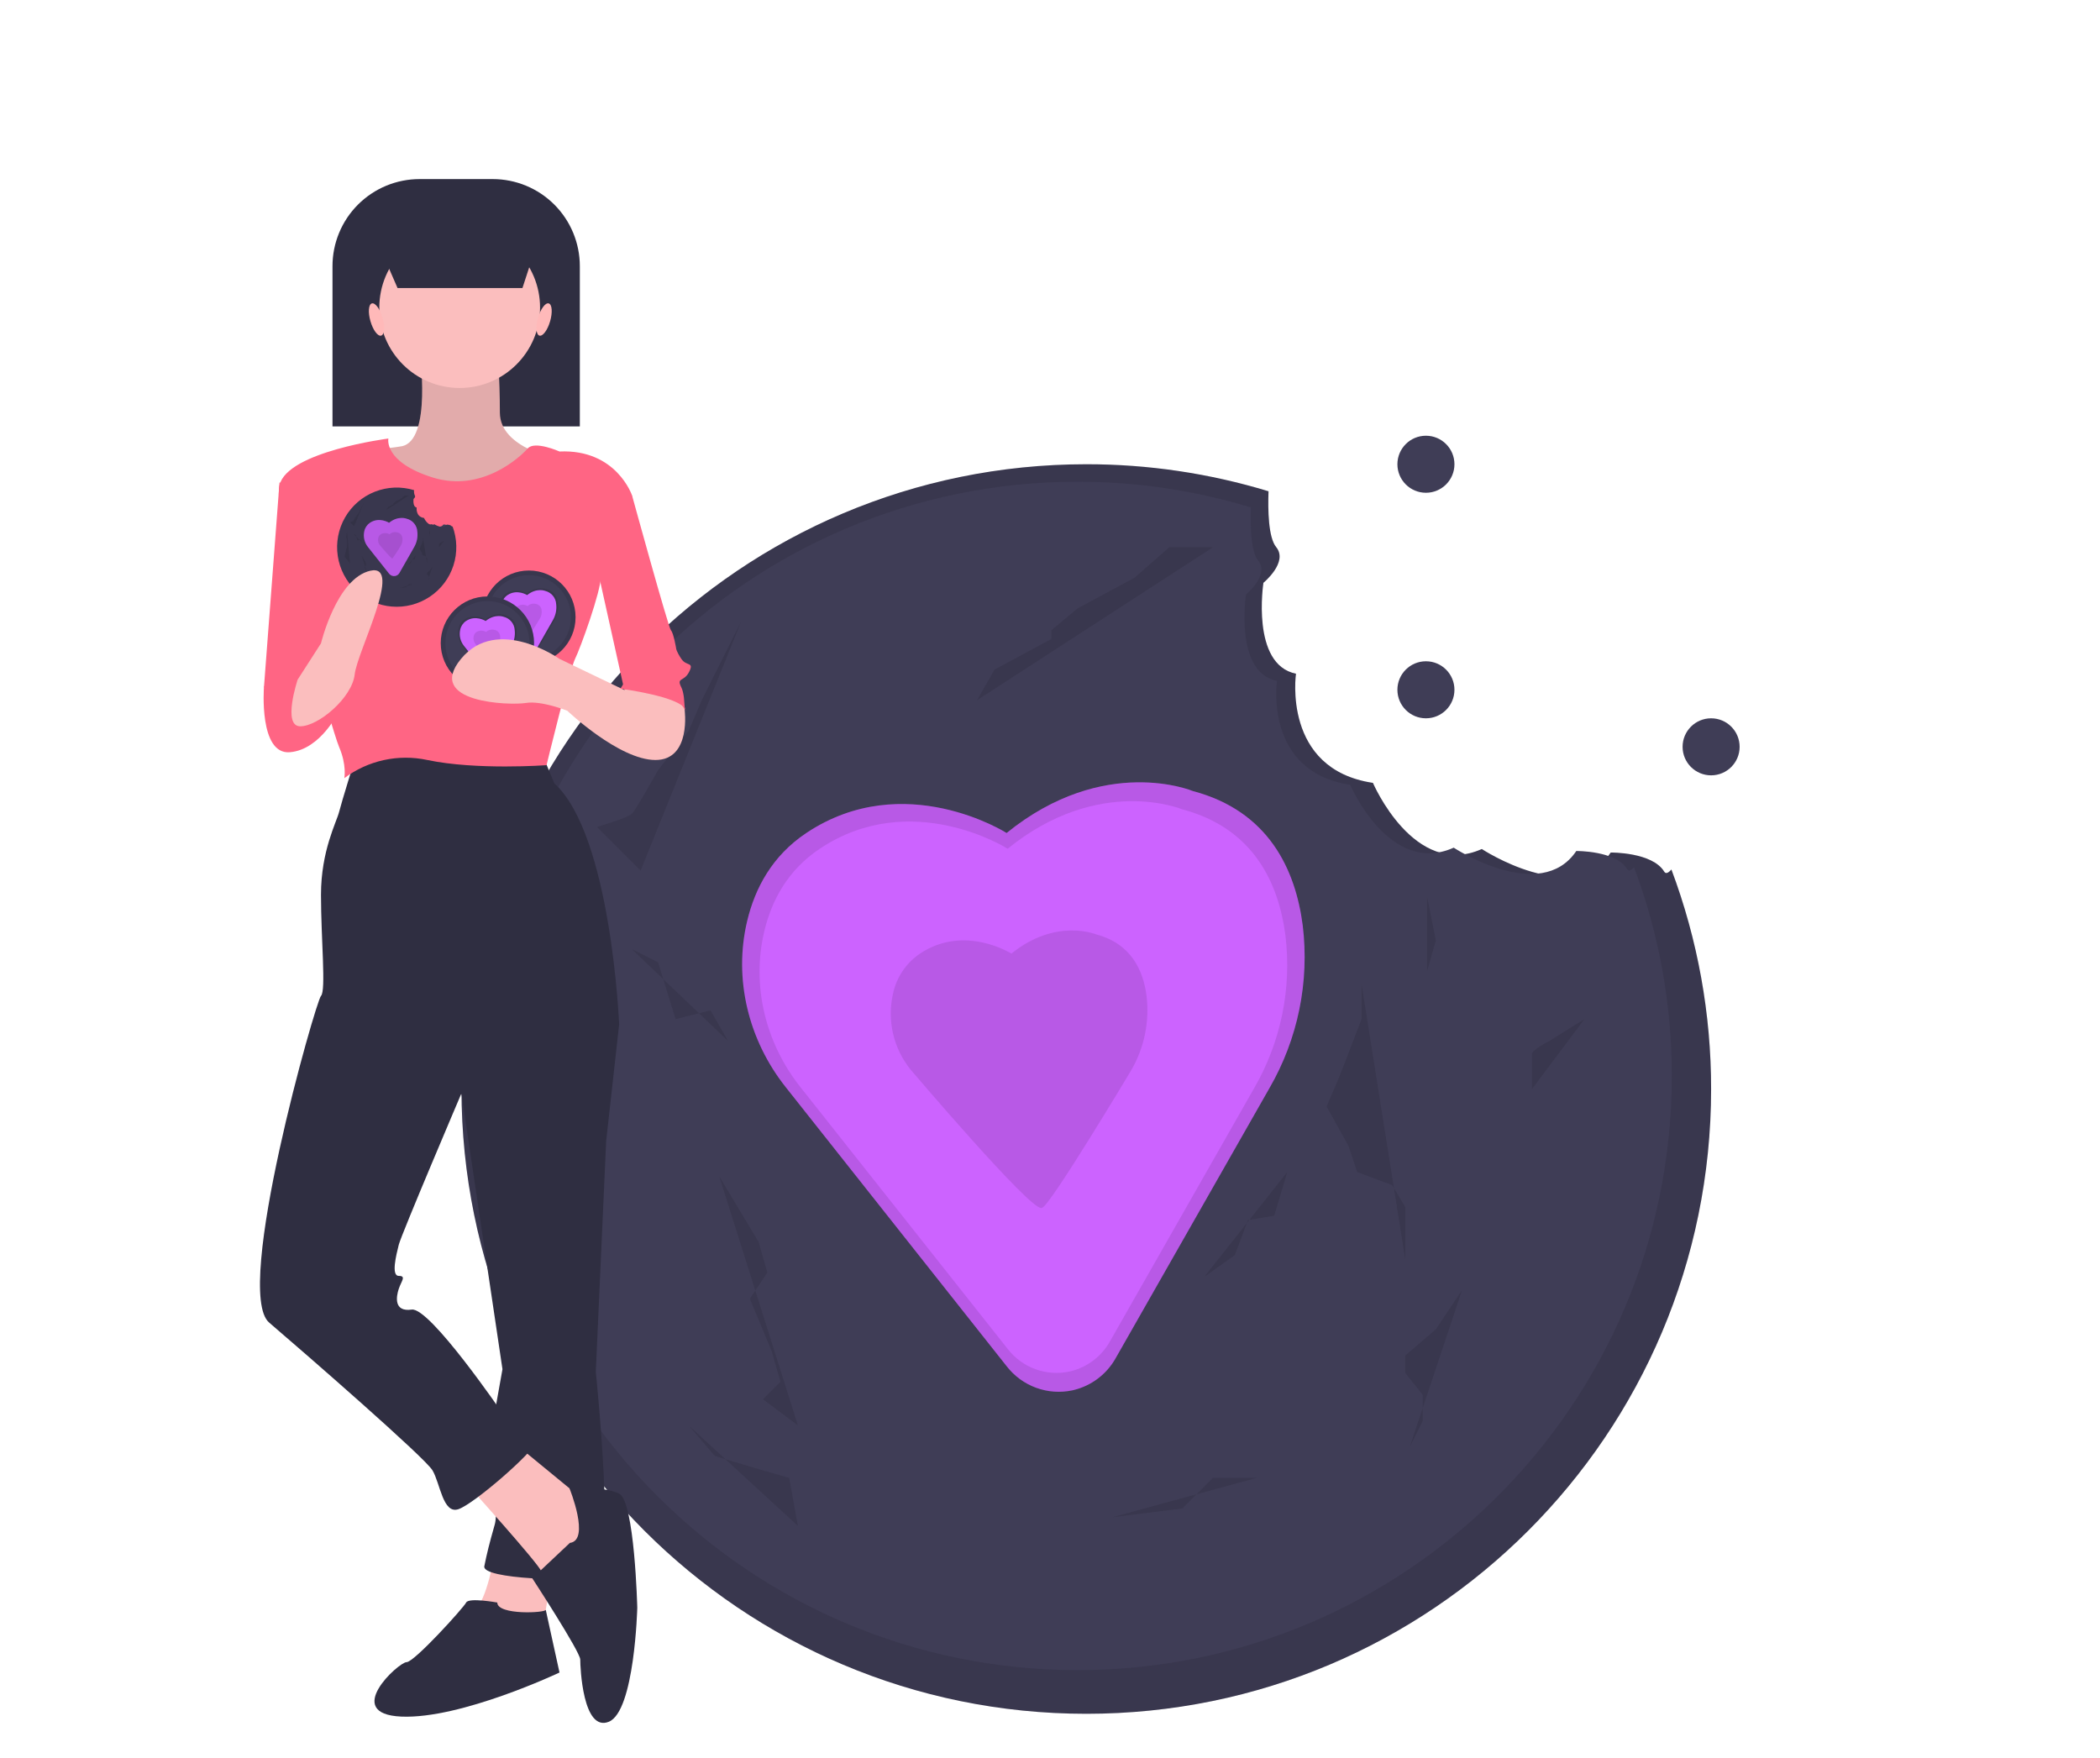 <svg width="810" height="678" viewBox="0 0 810 678" fill="none" xmlns="http://www.w3.org/2000/svg">
<g id="undraw_cookie_love_ulvn 1" filter="url(#filter0_d)">
<path id="Vector" d="M550 186.079C556.075 186.079 561 181.154 561 175.079C561 169.004 556.075 164.079 550 164.079C543.925 164.079 539 169.004 539 175.079C539 181.154 543.925 186.079 550 186.079Z" fill="#3F3D56"/>
<path id="Vector_2" d="M550 273.079C556.075 273.079 561 268.154 561 262.079C561 256.004 556.075 251.079 550 251.079C543.925 251.079 539 256.004 539 262.079C539 268.154 543.925 273.079 550 273.079Z" fill="#3F3D56"/>
<path id="Vector_3" d="M660 295.079C666.075 295.079 671 290.154 671 284.079C671 278.004 666.075 273.079 660 273.079C653.925 273.079 649 278.004 649 284.079C649 290.154 653.925 295.079 660 295.079Z" fill="#3F3D56"/>
<path id="Vector_4" d="M641.916 332.235C637.322 324.658 621.277 324.854 621.277 324.854C606.668 346.56 571.551 323.503 571.551 323.503C545.469 335.172 529.555 297.986 529.555 297.986C494.46 292.738 499.882 255.879 499.882 255.879C482.421 252.374 487.32 220.805 487.32 220.805C487.32 220.805 497.009 212.859 492.241 207.046C489.21 203.351 489.022 192.744 489.286 185.504C466.502 178.574 442.815 175.061 419 175.079C285.899 175.079 178 282.978 178 416.079C178 549.18 285.899 657.079 419 657.079C552.101 657.079 660 549.18 660 416.079C660.029 387.163 654.842 358.479 644.688 331.404C643.451 332.801 642.492 333.184 641.916 332.235Z" fill="#3F3D56"/>
<path id="Vector_5" opacity="0.1" d="M641.916 332.235C637.322 324.658 621.277 324.854 621.277 324.854C606.668 346.56 571.551 323.503 571.551 323.503C545.469 335.172 529.555 297.986 529.555 297.986C494.46 292.738 499.882 255.879 499.882 255.879C482.421 252.374 487.32 220.805 487.32 220.805C487.32 220.805 497.009 212.859 492.241 207.046C489.21 203.351 489.022 192.744 489.286 185.504C466.502 178.574 442.815 175.061 419 175.079C285.899 175.079 178 282.978 178 416.079C178 549.18 285.899 657.079 419 657.079C552.101 657.079 660 549.18 660 416.079C660.029 387.163 654.842 358.479 644.688 331.404C643.451 332.801 642.492 333.184 641.916 332.235Z" fill="black"/>
<path id="Vector_6" d="M627.633 331.283C623.265 324.078 608.005 324.264 608.005 324.264C594.111 344.907 560.713 322.979 560.713 322.979C535.908 334.076 520.772 298.711 520.772 298.711C487.395 293.72 492.552 258.665 492.552 258.665C475.946 255.331 480.605 225.308 480.605 225.308C480.605 225.308 489.82 217.751 485.285 212.223C482.402 208.708 482.224 198.621 482.475 191.735C460.806 185.144 438.279 181.803 415.629 181.82C289.044 181.82 186.427 284.438 186.427 411.023C186.427 537.608 289.044 640.226 415.629 640.226C542.215 640.226 644.832 537.608 644.832 411.023C644.86 383.523 639.926 356.243 630.269 330.493C629.093 331.821 628.181 332.186 627.633 331.283Z" fill="#3F3D56"/>
<path id="Vector_7" d="M388.262 317.317C388.262 317.317 348.737 292.164 311.009 317.317C297.804 326.12 291.202 338.664 288.198 351.253C282.856 373.636 288.714 397.233 302.997 415.275L388.349 523.087C391.276 526.843 395.201 529.7 399.675 531.33C404.149 532.96 408.991 533.299 413.648 532.307C413.833 532.265 414.019 532.222 414.206 532.177C417.579 531.347 420.746 529.835 423.512 527.735C426.278 525.635 428.585 522.99 430.291 519.964L489.649 415.725C500.631 396.742 505.132 374.699 502.473 352.93C499.689 331.493 489.395 308.895 460.125 301.147C460.125 301.147 425.99 286.775 388.262 317.317Z" fill="#CC63FF"/>
<path id="Vector_8" opacity="0.1" d="M388.262 317.317C388.262 317.317 348.737 292.164 311.009 317.317C297.804 326.12 291.202 338.664 288.198 351.253C282.856 373.636 288.714 397.233 302.997 415.275L388.349 523.087C391.276 526.843 395.201 529.7 399.675 531.33C404.149 532.96 408.991 533.299 413.648 532.307C413.833 532.265 414.019 532.222 414.206 532.177C417.579 531.347 420.746 529.835 423.512 527.735C426.278 525.635 428.585 522.99 430.291 519.964L489.649 415.725C500.631 396.742 505.132 374.699 502.473 352.93C499.689 331.493 489.395 308.895 460.125 301.147C460.125 301.147 425.99 286.775 388.262 317.317Z" fill="black"/>
<path id="Vector_9" d="M388.664 323.387C388.664 323.387 351.587 299.792 316.196 323.387C303.809 331.645 297.615 343.412 294.797 355.221C289.787 376.218 295.282 398.354 308.68 415.278L388.746 516.414C391.491 519.937 395.173 522.617 399.37 524.146C403.567 525.675 408.109 525.993 412.478 525.062C412.652 525.023 412.826 524.983 413.002 524.941C416.165 524.162 419.136 522.744 421.731 520.774C424.326 518.803 426.49 516.323 428.09 513.484L483.773 415.7C494.074 397.893 498.296 377.215 495.802 356.795C493.19 336.685 483.533 315.487 456.077 308.219C456.077 308.219 424.056 294.736 388.664 323.387Z" fill="#CC63FF"/>
<path id="Vector_10" opacity="0.1" d="M390.107 363.844C390.107 363.844 372.068 352.364 354.849 363.844C349.503 367.462 345.77 373.015 344.438 379.332C343.286 384.396 343.294 389.656 344.464 394.716C345.634 399.777 347.934 404.507 351.193 408.551C351.193 408.551 397.375 462.931 401.693 461.964C401.778 461.945 401.863 461.925 401.948 461.905C405.059 461.158 436.38 408.757 436.38 408.757C441.392 400.093 443.446 390.033 442.232 380.097C440.962 370.313 436.264 360 422.905 356.464C422.905 356.464 407.326 349.904 390.107 363.844Z" fill="black"/>
<path id="Vector_11" opacity="0.1" d="M277.434 449.785L282.49 458.212L292.601 475.065L295.972 486.862L289.231 496.974L297.657 517.198L301.028 528.995L294.287 535.736L307.769 545.848" fill="black"/>
<path id="Vector_12" opacity="0.1" d="M525.175 375.631V389.114L516.748 411.023L511.692 422.82L520.119 437.988L523.49 448.1L536.972 453.156L542.028 461.583V481.806" fill="black"/>
<path id="Vector_13" opacity="0.1" d="M611.126 389.114L597.643 397.541C597.643 397.541 590.902 400.911 590.902 402.597V416.079" fill="black"/>
<path id="Vector_14" opacity="0.1" d="M550.455 341.925L553.825 358.778L550.455 370.576" fill="black"/>
<path id="Vector_15" opacity="0.1" d="M563.937 493.604L553.825 508.771L542.028 518.883V525.624L548.769 534.051V544.163L543.713 554.275" fill="black"/>
<path id="Vector_16" opacity="0.1" d="M467.874 207.1H451.021L437.538 218.897L415.629 230.694L405.517 239.121V242.492L383.608 254.289L376.867 266.086" fill="black"/>
<path id="Vector_17" opacity="0.1" d="M285.86 235.75L270.692 266.086L265.636 277.883L253.839 293.051C253.839 293.051 245.413 308.219 243.727 309.904C242.042 311.59 230.245 314.96 230.245 314.96L247.098 331.813" fill="black"/>
<path id="Vector_18" opacity="0.1" d="M218.448 352.037L215.077 373.946L218.448 387.429V411.023L208.336 454.841L218.448 466.638L230.245 481.806" fill="black"/>
<path id="Vector_19" opacity="0.1" d="M243.727 362.149L253.839 367.205L260.58 389.114L274.063 385.743L280.804 397.541" fill="black"/>
<path id="Vector_20" opacity="0.1" d="M429.112 581.24L456.077 577.869L467.874 566.072H484.727" fill="black"/>
<path id="Vector_21" opacity="0.1" d="M265.636 545.848L275.748 557.645L292.601 562.701L304.399 566.072L307.769 584.61" fill="black"/>
<path id="Vector_22" opacity="0.1" d="M464.503 488.548L476.301 480.121L481.357 466.638L491.469 464.953L496.524 448.1" fill="black"/>
<path id="Vector_23" d="M161.837 65.079H190.056C198.965 65.079 207.509 68.618 213.809 74.918C220.109 81.218 223.648 89.762 223.648 98.671V160.482H128.245V98.671C128.245 94.26 129.114 89.892 130.802 85.816C132.49 81.74 134.965 78.037 138.084 74.918C141.203 71.799 144.907 69.324 148.982 67.636C153.058 65.948 157.426 65.079 161.837 65.079Z" fill="#2F2E41"/>
<path id="Vector_24" d="M190.808 595.161C190.808 595.161 187.808 614.161 182.808 617.161C177.808 620.161 208.808 627.161 208.808 627.161L213.808 597.161L190.808 595.161Z" fill="#FBBEBE"/>
<path id="Vector_25" d="M227.808 378.161L238.808 391.161L233.808 436.161L229.808 525.161C229.808 525.161 237.808 602.161 229.808 604.161C221.808 606.161 185.808 605.161 186.808 600.161C187.808 595.161 188.808 591.161 190.808 584.161C192.808 577.161 188.808 552.161 188.808 552.161L193.808 524.161L175.808 403.161L227.808 378.161Z" fill="#2F2E41"/>
<path id="Vector_26" d="M191.808 614.16C191.808 614.16 180.808 612.16 179.808 614.16C178.808 616.16 159.808 637.16 156.808 637.16C153.808 637.16 131.808 657.16 154.808 658.16C177.808 659.16 215.808 641.16 215.808 641.16C215.808 641.16 210.216 615.714 210.512 616.937C210.808 618.161 191.808 619.16 191.808 614.16Z" fill="#2F2E41"/>
<path id="Vector_27" d="M179.808 568.161C179.808 568.161 207.808 599.161 208.808 602.161C209.808 605.161 224.808 602.161 224.808 602.161L230.808 582.161L225.808 575.161L197.808 552.161L179.808 568.161Z" fill="#FBBEBE"/>
<path id="Vector_28" d="M219.808 591.16L205.308 604.809C205.308 604.809 223.808 633.16 223.808 636.16C223.808 639.16 224.808 664.16 234.808 660.16C244.808 656.16 245.808 616.16 245.808 616.16C245.808 616.16 244.808 575.16 238.808 572.16C232.808 569.16 219.657 570.108 219.657 570.108C219.657 570.108 227.808 590.16 219.808 591.16Z" fill="#2F2E41"/>
<path id="Vector_29" d="M136.808 289.161C136.808 289.161 131.808 305.161 130.808 309.161C129.808 313.161 123.808 324.161 123.808 341.161C123.808 358.161 125.808 378.161 123.808 380.161C121.808 382.161 89.808 494.161 103.808 506.161C117.808 518.161 163.808 558.161 166.808 563.161C169.808 568.161 170.808 580.161 176.808 578.161C182.808 576.161 205.808 556.161 206.808 552.161C207.808 548.161 193.808 541.161 193.808 541.161C193.808 541.161 165.808 500.161 158.808 501.161C151.808 502.161 152.808 496.161 153.808 493.161C154.808 490.161 156.808 488.161 153.808 488.161C150.808 488.161 152.808 480.161 153.808 476.161C154.808 472.161 177.808 418.161 177.808 418.161L238.808 391.161C238.808 391.161 235.808 318.161 213.808 298.161L208.808 286.161C208.808 286.161 152.808 282.161 136.808 289.161Z" fill="#2F2E41"/>
<path id="Vector_30" d="M161.808 131.161C161.808 131.161 166.808 166.161 154.808 168.161C142.808 170.161 132.808 169.161 132.808 170.161C132.808 171.161 162.808 202.161 162.808 202.161L190.808 200.161L215.808 173.161C215.808 173.161 192.808 169.161 192.808 155.161C192.808 141.161 191.808 131.161 191.808 131.161H161.808Z" fill="#FBBEBE"/>
<path id="Vector_31" opacity="0.1" d="M161.808 131.161C161.808 131.161 166.808 166.161 154.808 168.161C142.808 170.161 132.808 169.161 132.808 170.161C132.808 171.161 162.808 202.161 162.808 202.161L190.808 200.161L215.808 173.161C215.808 173.161 192.808 169.161 192.808 155.161C192.808 141.161 191.808 131.161 191.808 131.161H161.808Z" fill="black"/>
<path id="Vector_32" d="M177.308 145.661C194.429 145.661 208.308 131.781 208.308 114.661C208.308 97.54 194.429 83.661 177.308 83.661C160.187 83.661 146.308 97.54 146.308 114.661C146.308 131.781 160.187 145.661 177.308 145.661Z" fill="#FBBEBE"/>
<path id="Vector_33" d="M149.808 165.161C149.808 165.161 110.808 170.161 107.808 183.161C104.808 196.161 127.808 277.161 130.808 284.161C133.808 291.161 132.808 296.161 132.808 296.161C137.333 292.777 142.53 290.401 148.049 289.193C153.569 287.986 159.283 287.975 164.808 289.161C183.808 293.161 210.808 291.161 210.808 291.161C210.808 291.161 219.808 254.161 221.808 250.161C223.808 246.161 231.808 224.161 231.808 218.161C231.808 212.161 243.808 187.161 243.808 187.161C243.808 187.161 237.808 169.161 215.808 170.161C215.808 170.161 206.212 165.866 203.51 169.013C200.808 172.161 185.808 186.161 166.808 180.161C147.808 174.161 149.808 165.161 149.808 165.161Z" fill="#FF6584"/>
<path id="Vector_34" d="M118.808 182.161H107.808L101.808 261.161C101.808 261.161 123.808 267.161 126.808 263.161C129.808 259.161 118.808 182.161 118.808 182.161Z" fill="#FF6584"/>
<path id="Vector_35" d="M224.808 182.161L243.808 187.161C243.808 187.161 257.808 238.161 258.808 239.161C259.808 240.161 260.808 246.161 260.808 246.161C260.808 246.161 260.808 247.161 262.808 250.161C264.808 253.161 267.808 251.161 265.808 255.161C263.808 259.161 260.808 257.161 262.808 261.161C264.808 265.161 263.808 276.161 263.808 276.161C263.808 276.161 258.808 257.161 240.808 262.161L228.808 208.161L224.808 182.161Z" fill="#FF6584"/>
<path id="Vector_36" d="M201.511 107.121H153.343L142.438 82.057H209.69L201.511 107.121Z" fill="#2F2E41"/>
<path id="Vector_37" d="M147.024 125.461C148.31 125.088 148.548 122.004 147.553 118.573C146.559 115.142 144.71 112.663 143.423 113.036C142.137 113.409 141.9 116.492 142.894 119.923C143.888 123.354 145.737 125.834 147.024 125.461Z" fill="#FFB9B9"/>
<path id="Vector_38" d="M212.191 119.923C213.185 116.492 212.948 113.409 211.661 113.036C210.375 112.663 208.526 115.142 207.531 118.573C206.537 122.004 206.774 125.088 208.061 125.461C209.347 125.834 211.196 123.355 212.191 119.923Z" fill="#FFB9B9"/>
<path id="Vector_39" d="M204 252.079C213.941 252.079 222 244.02 222 234.079C222 224.138 213.941 216.079 204 216.079C194.059 216.079 186 224.138 186 234.079C186 244.02 194.059 252.079 204 252.079Z" fill="#3F3D56"/>
<path id="Vector_40" opacity="0.1" d="M204 252.079C213.941 252.079 222 244.02 222 234.079C222 224.138 213.941 216.079 204 216.079C194.059 216.079 186 224.138 186 234.079C186 244.02 194.059 252.079 204 252.079Z" fill="black"/>
<path id="Vector_41" d="M204 250.294C212.955 250.294 220.215 243.034 220.215 234.079C220.215 225.124 212.955 217.864 204 217.864C195.045 217.864 187.785 225.124 187.785 234.079C187.785 243.034 195.045 250.294 204 250.294Z" fill="#3F3D56"/>
<path id="Vector_42" opacity="0.1" d="M203.285 224.913C203.285 224.913 199.154 222.284 195.21 224.913C193.986 225.741 193.131 227.013 192.826 228.46C192.562 229.62 192.564 230.824 192.832 231.983C193.1 233.142 193.626 234.226 194.373 235.152L203.294 246.421C203.6 246.814 204.01 247.112 204.478 247.283C204.946 247.453 205.452 247.489 205.938 247.385L205.997 247.371C206.349 247.285 206.68 247.127 206.97 246.907C207.259 246.687 207.5 246.411 207.678 246.095L213.883 235.199C215.03 233.215 215.501 230.911 215.223 228.635C215.159 227.379 214.695 226.176 213.899 225.202C213.102 224.228 212.015 223.535 210.797 223.223C210.797 223.223 207.229 221.72 203.285 224.913Z" fill="black"/>
<path id="Vector_43" d="M203.327 225.547C203.327 225.547 199.451 223.081 195.752 225.547C194.603 226.325 193.802 227.518 193.515 228.875C193.268 229.963 193.27 231.093 193.521 232.18C193.772 233.267 194.267 234.283 194.967 235.152L203.336 245.724C203.622 246.092 204.007 246.372 204.446 246.532C204.885 246.692 205.36 246.725 205.816 246.628L205.871 246.615C206.202 246.534 206.512 246.385 206.783 246.179C207.055 245.973 207.281 245.714 207.448 245.417L213.268 235.197C214.345 233.335 214.786 231.174 214.526 229.039C214.466 227.861 214.03 226.732 213.283 225.819C212.536 224.905 211.517 224.255 210.373 223.962C210.373 223.962 207.026 222.553 203.327 225.547Z" fill="#CC63FF"/>
<path id="Vector_44" opacity="0.1" d="M203.478 229.776C202.922 229.439 202.285 229.261 201.635 229.261C200.985 229.261 200.348 229.439 199.792 229.776C199.234 230.154 198.843 230.735 198.704 231.395C198.584 231.924 198.585 232.474 198.707 233.003C198.829 233.532 199.07 234.026 199.41 234.449C199.41 234.449 204.238 240.133 204.689 240.032L204.715 240.026C205.041 239.948 208.314 234.471 208.314 234.471C208.838 233.565 209.053 232.513 208.926 231.475C208.897 230.902 208.685 230.353 208.322 229.908C207.958 229.464 207.462 229.147 206.906 229.005C206.317 228.82 205.69 228.794 205.088 228.929C204.486 229.065 203.931 229.357 203.478 229.776Z" fill="black"/>
<path id="Vector_45" d="M188 262.079C197.941 262.079 206 254.02 206 244.079C206 234.138 197.941 226.079 188 226.079C178.059 226.079 170 234.138 170 244.079C170 254.02 178.059 262.079 188 262.079Z" fill="#3F3D56"/>
<path id="Vector_46" opacity="0.1" d="M188 262.079C197.941 262.079 206 254.02 206 244.079C206 234.138 197.941 226.079 188 226.079C178.059 226.079 170 234.138 170 244.079C170 254.02 178.059 262.079 188 262.079Z" fill="black"/>
<path id="Vector_47" d="M188 260.294C196.955 260.294 204.215 253.034 204.215 244.079C204.215 235.124 196.955 227.864 188 227.864C179.045 227.864 171.785 235.124 171.785 244.079C171.785 253.034 179.045 260.294 188 260.294Z" fill="#3F3D56"/>
<path id="Vector_48" opacity="0.1" d="M187.285 234.913C187.285 234.913 183.154 232.284 179.21 234.913C177.986 235.741 177.131 237.013 176.826 238.46C176.562 239.62 176.564 240.824 176.832 241.983C177.1 243.142 177.626 244.226 178.373 245.152L187.294 256.421C187.6 256.814 188.01 257.112 188.478 257.283C188.946 257.453 189.452 257.489 189.938 257.385L189.997 257.371C190.349 257.285 190.68 257.127 190.97 256.907C191.259 256.687 191.5 256.411 191.678 256.095L197.883 245.199C199.03 243.215 199.501 240.911 199.223 238.635C199.159 237.379 198.695 236.176 197.899 235.202C197.102 234.228 196.015 233.535 194.797 233.223C194.797 233.223 191.229 231.72 187.285 234.913Z" fill="black"/>
<path id="Vector_49" d="M187.327 235.547C187.327 235.547 183.451 233.081 179.752 235.547C178.603 236.325 177.802 237.518 177.515 238.875C177.268 239.963 177.27 241.093 177.521 242.18C177.772 243.267 178.267 244.283 178.967 245.152L187.336 255.724C187.622 256.092 188.007 256.372 188.446 256.532C188.885 256.692 189.36 256.725 189.816 256.628L189.871 256.615C190.202 256.534 190.512 256.385 190.783 256.179C191.055 255.973 191.281 255.714 191.448 255.417L197.268 245.197C198.345 243.335 198.786 241.174 198.526 239.039C198.466 237.861 198.03 236.732 197.283 235.819C196.536 234.905 195.517 234.255 194.373 233.962C194.373 233.962 191.026 232.553 187.327 235.547Z" fill="#CC63FF"/>
<path id="Vector_50" opacity="0.1" d="M187.478 239.776C186.922 239.439 186.285 239.261 185.635 239.261C184.985 239.261 184.348 239.439 183.792 239.776C183.234 240.154 182.843 240.735 182.704 241.395C182.584 241.924 182.585 242.474 182.707 243.003C182.829 243.532 183.07 244.026 183.41 244.449C183.41 244.449 188.238 250.133 188.689 250.032L188.715 250.026C189.041 249.948 192.314 244.471 192.314 244.471C192.838 243.565 193.053 242.513 192.926 241.475C192.897 240.902 192.685 240.353 192.322 239.908C191.958 239.464 191.462 239.147 190.906 239.005C190.317 238.82 189.69 238.794 189.088 238.929C188.486 239.065 187.931 239.357 187.478 239.776Z" fill="black"/>
<g id="galletita">
<path id="Vector_51" d="M174.274 199.077C173.836 198.354 172.304 198.373 172.304 198.373C170.91 200.444 167.559 198.244 167.559 198.244C165.07 199.358 163.551 195.809 163.551 195.809C160.202 195.308 160.719 191.79 160.719 191.79C159.053 191.456 159.52 188.443 159.52 188.443C159.52 188.443 160.445 187.685 159.99 187.13C159.718 186.481 159.621 185.772 159.708 185.074C154.745 183.563 149.416 183.776 144.589 185.678C139.762 187.58 135.721 191.059 133.122 195.549C130.523 200.039 129.52 205.277 130.275 210.41C131.03 215.542 133.5 220.269 137.282 223.82C141.065 227.371 145.937 229.538 151.108 229.969C156.278 230.399 161.442 229.068 165.759 226.191C170.077 223.315 173.294 219.062 174.888 214.125C176.482 209.188 176.359 203.856 174.539 198.998C174.421 199.131 174.329 199.168 174.274 199.077Z" fill="#3F3D56"/>
<path id="Vector_52" d="M172.911 198.986C172.494 198.299 171.038 198.317 171.038 198.317C169.712 200.287 166.524 198.194 166.524 198.194C164.157 199.253 162.713 195.878 162.713 195.878C159.527 195.402 160.019 192.056 160.019 192.056C158.435 191.738 158.879 188.873 158.879 188.873C158.879 188.873 159.759 188.151 159.326 187.624C159.068 187.007 158.975 186.333 159.058 185.669C154.337 184.232 149.27 184.434 144.679 186.243C140.088 188.052 136.245 191.361 133.773 195.631C131.301 199.901 130.347 204.883 131.066 209.764C131.784 214.646 134.133 219.141 137.73 222.518C141.327 225.895 145.961 227.956 150.878 228.366C155.796 228.775 160.707 227.509 164.813 224.773C168.919 222.037 171.979 217.993 173.495 213.297C175.011 208.602 174.894 203.532 173.163 198.911C173.05 199.038 172.963 199.073 172.911 198.986Z" fill="#3F3D56"/>
<path id="Vector_53" opacity="0.1" d="M153.965 222.841L156.538 222.52L157.664 221.394H159.273" fill="black"/>
<path id="Vector_54" opacity="0.1" d="M174.274 199.077C173.836 198.354 172.304 198.373 172.304 198.373C170.91 200.444 167.559 198.244 167.559 198.244C165.07 199.358 163.551 195.809 163.551 195.809C160.202 195.308 160.719 191.79 160.719 191.79C159.053 191.456 159.52 188.443 159.52 188.443C159.52 188.443 160.445 187.685 159.99 187.13C159.718 186.481 159.621 185.772 159.708 185.074C154.745 183.563 149.416 183.776 144.589 185.678C139.762 187.58 135.721 191.059 133.122 195.549C130.523 200.039 129.52 205.277 130.275 210.41C131.03 215.542 133.5 220.269 137.282 223.82C141.065 227.371 145.937 229.538 151.108 229.969C156.278 230.399 161.442 229.068 165.759 226.191C170.077 223.315 173.294 219.062 174.888 214.125C176.482 209.188 176.359 203.856 174.539 198.998C174.421 199.131 174.329 199.168 174.274 199.077Z" fill="black"/>
<path id="Vector_55" opacity="0.1" d="M157.343 213.995L158.469 213.191L158.951 211.904L159.916 211.743L160.399 210.135" fill="black"/>
<path id="Vector_56" d="M150.066 197.654C150.066 197.654 146.294 195.253 142.694 197.654C141.576 198.41 140.795 199.571 140.517 200.892C140.276 201.951 140.278 203.051 140.522 204.109C140.767 205.167 141.248 206.156 141.929 207.002L150.075 217.291C150.354 217.65 150.729 217.922 151.156 218.078C151.583 218.234 152.045 218.266 152.489 218.171L152.543 218.159C152.864 218.08 153.167 217.935 153.431 217.735C153.695 217.535 153.915 217.282 154.078 216.993L159.742 207.045C160.791 205.233 161.22 203.13 160.966 201.052C160.908 199.905 160.484 198.807 159.757 197.918C159.03 197.028 158.038 196.395 156.925 196.11C156.925 196.11 153.667 194.739 150.066 197.654Z" fill="#CC63FF"/>
<path id="Vector_57" d="M150.105 198.233C150.105 198.233 146.566 195.981 143.189 198.233C142.14 198.943 141.408 200.032 141.147 201.271C140.92 202.264 140.922 203.296 141.152 204.289C141.381 205.281 141.832 206.209 142.472 207.003L150.113 216.655C150.375 216.991 150.726 217.247 151.127 217.392C151.527 217.538 151.961 217.569 152.378 217.48L152.428 217.468C152.73 217.394 153.013 217.259 153.261 217.071C153.508 216.883 153.715 216.646 153.868 216.375L159.182 207.043C160.165 205.343 160.568 203.37 160.33 201.421C160.275 200.345 159.878 199.315 159.195 198.481C158.513 197.647 157.582 197.053 156.539 196.785C156.539 196.785 153.482 195.499 150.105 198.233Z" fill="#CC63FF"/>
<path id="Vector_58" opacity="0.1" d="M150.243 202.094C149.735 201.787 149.153 201.624 148.56 201.624C147.967 201.624 147.385 201.787 146.878 202.094C146.367 202.439 146.011 202.969 145.884 203.572C145.774 204.055 145.775 204.557 145.887 205.04C145.998 205.523 146.218 205.975 146.529 206.361C146.529 206.361 150.936 211.55 151.348 211.458L151.373 211.452C152.556 209.82 153.652 208.127 154.659 206.38C155.137 205.553 155.333 204.593 155.217 203.645C155.191 203.122 154.997 202.62 154.665 202.214C154.333 201.809 153.881 201.52 153.373 201.39C152.835 201.221 152.263 201.197 151.713 201.321C151.163 201.445 150.656 201.711 150.243 202.094Z" fill="black"/>
<path id="Vector_59" opacity="0.1" d="M150.066 197.654C150.066 197.654 146.294 195.253 142.694 197.654C141.576 198.41 140.795 199.571 140.517 200.892C140.276 201.951 140.278 203.051 140.522 204.109C140.767 205.167 141.248 206.156 141.929 207.002L150.075 217.291C150.354 217.65 150.729 217.922 151.156 218.078C151.583 218.234 152.045 218.266 152.489 218.171L152.543 218.159C152.864 218.08 153.167 217.935 153.431 217.735C153.695 217.535 153.915 217.282 154.078 216.993L159.742 207.045C160.791 205.233 161.22 203.13 160.966 201.052C160.908 199.905 160.484 198.807 159.757 197.918C159.03 197.028 158.038 196.395 156.925 196.11C156.925 196.11 153.667 194.739 150.066 197.654Z" fill="black"/>
<path id="Vector_60" opacity="0.1" d="M139.49 210.296L139.972 211.1L140.937 212.708L141.259 213.834L140.615 214.799L141.42 216.729L141.741 217.855L141.098 218.499L142.385 219.464" fill="black"/>
<path id="Vector_61" opacity="0.1" d="M163.133 203.219V204.506L162.329 206.597L161.846 207.722L162.65 209.17L162.972 210.135L164.259 210.617L164.741 211.422V213.352" fill="black"/>
<path id="Vector_62" opacity="0.1" d="M165.545 200.002L165.867 201.61L165.545 202.736" fill="black"/>
<path id="Vector_63" opacity="0.1" d="M171.336 204.506L170.049 205.31C170.049 205.31 169.406 205.631 169.406 205.792V207.079" fill="black"/>
<path id="Vector_64" opacity="0.1" d="M166.832 214.478L165.867 215.925L164.741 216.89V217.534L165.385 218.338V219.303L164.902 220.268" fill="black"/>
<path id="Vector_65" opacity="0.1" d="M157.664 187.135H156.056L154.769 188.261L152.678 189.387L151.713 190.191V190.513L149.622 191.638L148.979 192.764" fill="black"/>
<path id="Vector_66" opacity="0.1" d="M133.86 200.967L133.538 203.058L133.86 204.345V206.597L132.895 210.778L133.86 211.904L134.986 213.352" fill="black"/>
<path id="Vector_67" opacity="0.1" d="M140.294 189.869L138.846 192.764L138.364 193.89L137.238 195.338C137.238 195.338 136.434 196.785 136.273 196.946C135.862 197.151 135.431 197.313 134.986 197.429L136.594 199.037" fill="black"/>
<path id="Vector_68" opacity="0.1" d="M136.273 201.932L137.238 202.415L137.881 204.506L139.168 204.184L139.811 205.31" fill="black"/>
</g>
<path id="Vector_69" opacity="0.1" d="M138.364 219.464L139.329 220.59L140.937 221.072L142.063 221.394L142.385 223.163" fill="black"/>
<path id="Vector_70" d="M104.808 253.161L101.808 261.161C101.808 261.161 99.808 287.161 111.808 286.161C123.808 285.161 130.808 270.161 130.808 270.161C130.808 270.161 123.808 251.161 115.808 253.161C107.808 255.161 104.808 253.161 104.808 253.161Z" fill="#FF6584"/>
<path id="Vector_71" d="M114.808 258.161C114.808 258.161 108.808 276.161 115.808 276.161C122.808 276.161 135.808 265.161 136.808 256.161C137.808 247.161 155.808 213.161 142.808 216.161C129.808 219.161 123.808 244.161 123.808 244.161L114.808 258.161Z" fill="#FBBEBE"/>
<path id="Vector_72" d="M257.808 259.161L264.055 269.601C264.055 269.601 266.808 289.161 252.808 289.161C238.808 289.161 218.808 270.161 218.808 270.161C218.808 270.161 208.808 266.161 202.808 267.161C196.808 268.161 163.808 267.161 177.808 250.161C191.808 233.161 215.808 250.161 215.808 250.161L240.808 262.161L253.808 255.161L257.808 259.161Z" fill="#FBBEBE"/>
<path id="Vector_73" d="M249.308 245.661L239.308 261.661C239.308 261.661 262.308 264.661 264.308 269.661C266.308 274.661 255.308 243.661 255.308 243.661L249.308 245.661Z" fill="#FF6584"/>
</g>
<defs>
<filter id="filter0_d" x="-4" y="0" width="818" height="685.079" filterUnits="userSpaceOnUse" color-interpolation-filters="sRGB">
<feFlood flood-opacity="0" result="BackgroundImageFix"/>
<feColorMatrix in="SourceAlpha" type="matrix" values="0 0 0 0 0 0 0 0 0 0 0 0 0 0 0 0 0 0 127 0" result="hardAlpha"/>
<feOffset dy="4"/>
<feGaussianBlur stdDeviation="2"/>
<feComposite in2="hardAlpha" operator="out"/>
<feColorMatrix type="matrix" values="0 0 0 0 0 0 0 0 0 0 0 0 0 0 0 0 0 0 0.25 0"/>
<feBlend mode="normal" in2="BackgroundImageFix" result="effect1_dropShadow"/>
<feBlend mode="normal" in="SourceGraphic" in2="effect1_dropShadow" result="shape"/>
</filter>
</defs>
</svg>
